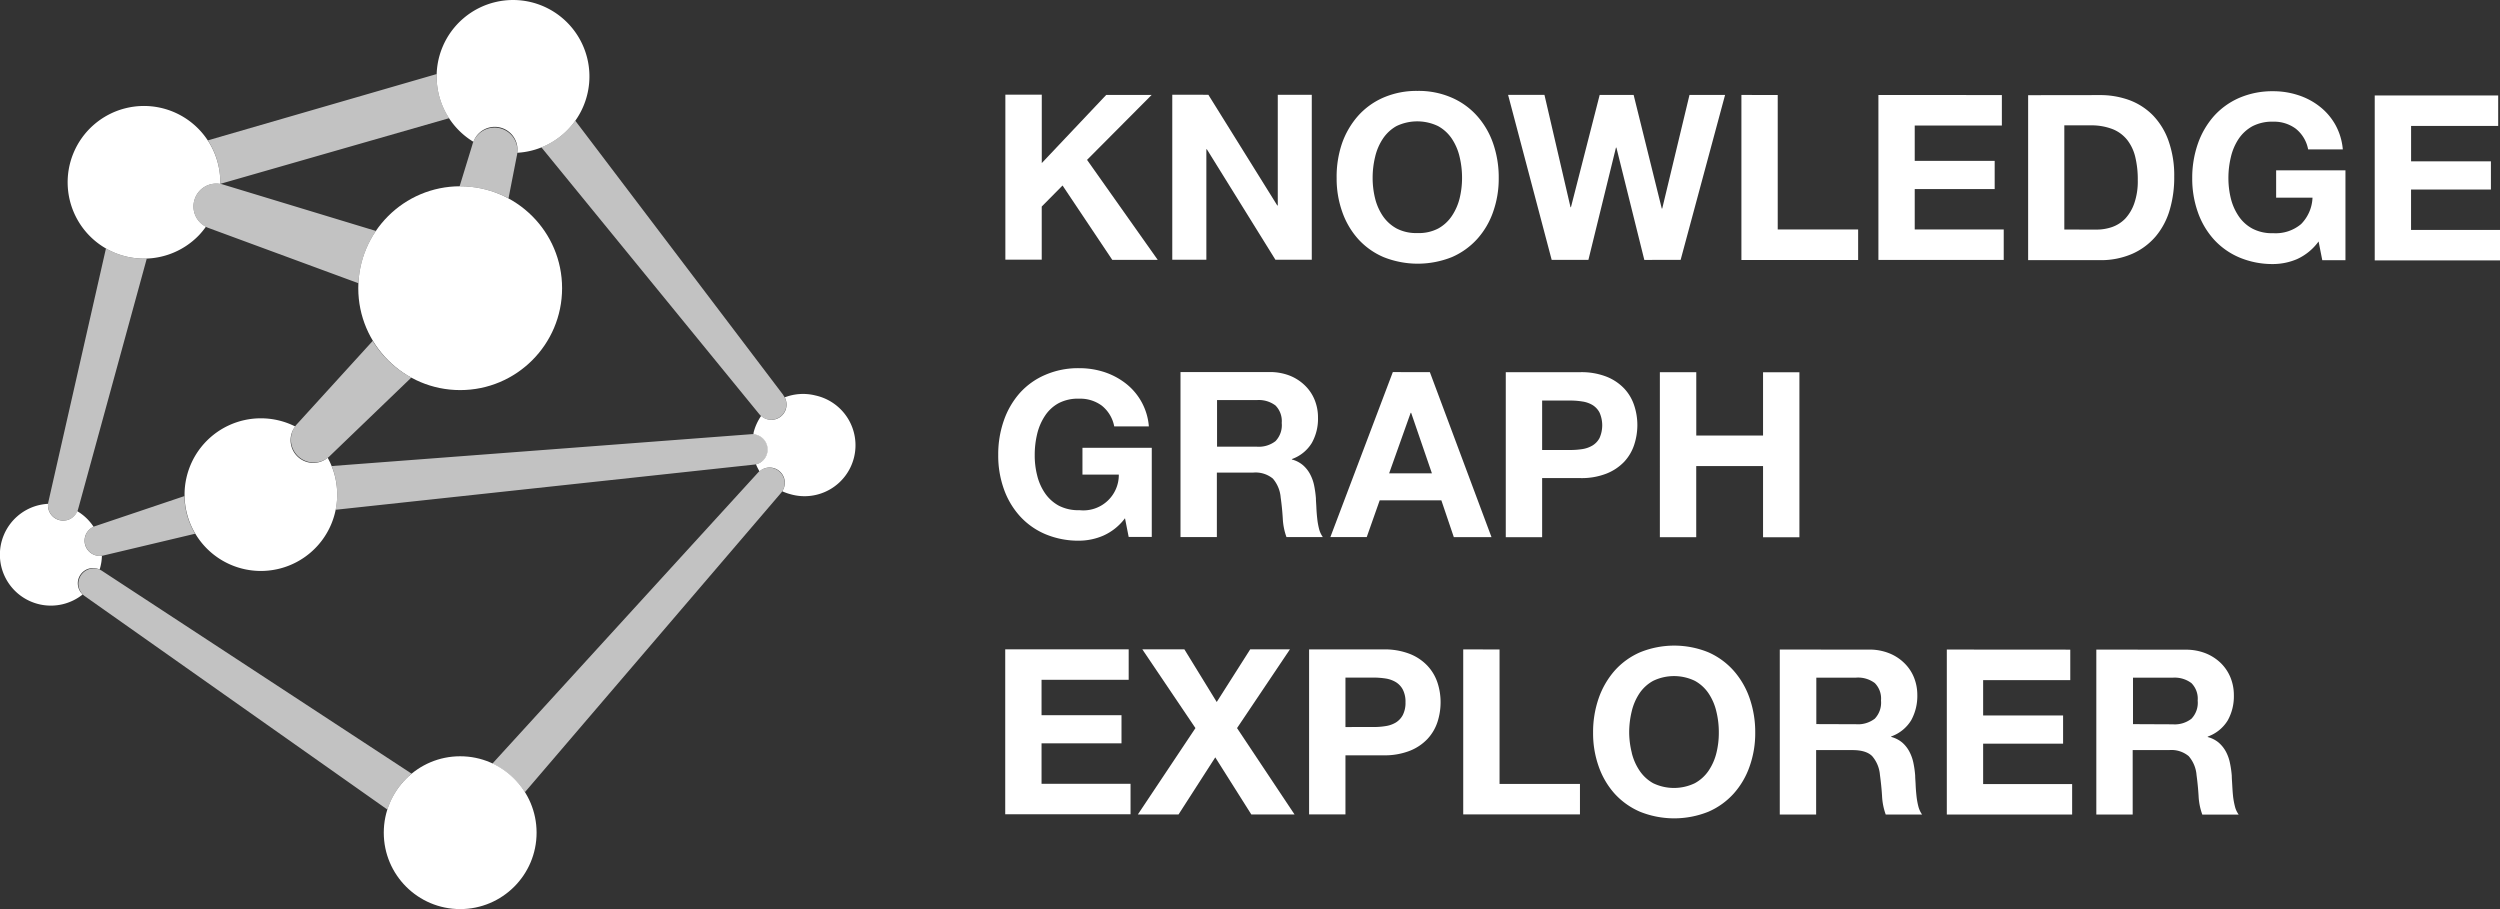 <svg id="Logos" xmlns="http://www.w3.org/2000/svg" viewBox="0 0 550 200"><rect x="0" y="0" width="550" height="200" fill="#333333" stroke="none"/><defs><style>.cls-1,.cls-2,.cls-3,.cls-4{fill:#fff;}.cls-2{opacity:0.7;}.cls-3,.cls-4{stroke:#41b6e9;stroke-linecap:round;stroke-miterlimit:10;}.cls-3{stroke-width:10.09px;}.cls-4{stroke-width:6.73px;}</style></defs><g id="KGE_white"><path class="cls-1" d="M229.19,20.83V35.88l14.18-15h10L239.15,35.17l15.55,22h-10L233.76,40.81l-4.58,4.63V57.13h-8V20.83Z"/><path class="cls-1" d="M265.84,20.85,281,45.2h.11V20.85h7.48l0,36.29h-8l-15.08-24.3h-.11V57.14H257.9V20.84Z"/><path class="cls-1" d="M295.22,31.61a18.25,18.25,0,0,1,3.51-6.07,16,16,0,0,1,5.62-4.07,18.38,18.38,0,0,1,7.5-1.47,18.15,18.15,0,0,1,7.52,1.48A16,16,0,0,1,325,25.55a17.91,17.91,0,0,1,3.51,6.07,22.77,22.77,0,0,1,1.21,7.55,21.8,21.8,0,0,1-1.22,7.4,17.46,17.46,0,0,1-3.51,6,16.21,16.21,0,0,1-5.59,4,20.24,20.24,0,0,1-15,0,16,16,0,0,1-5.62-4,17.69,17.69,0,0,1-3.5-6,21.8,21.8,0,0,1-1.22-7.4A22.77,22.77,0,0,1,295.22,31.61Zm7.29,12a12.08,12.08,0,0,0,1.7,3.89,8.74,8.74,0,0,0,3.05,2.77,9.28,9.28,0,0,0,4.58,1,9.14,9.14,0,0,0,4.57-1,8.63,8.63,0,0,0,3-2.76,12.2,12.2,0,0,0,1.71-3.89,18.82,18.82,0,0,0,.53-4.45,19.68,19.68,0,0,0-.53-4.63,12.13,12.13,0,0,0-1.7-4,8.64,8.64,0,0,0-3.05-2.8,10.58,10.58,0,0,0-9.15,0,8.73,8.73,0,0,0-3,2.8,12.13,12.13,0,0,0-1.7,4,19.6,19.6,0,0,0-.54,4.62A18.82,18.82,0,0,0,302.51,43.61Z"/><path class="cls-1" d="M361.75,57.18l-6.14-24.71h-.1l-6.06,24.7h-8.08l-9.59-36.3h8l5.73,24.71h.1l6.32-24.7h7.47l6.19,25h.1l6-25h7.83l-9.78,36.29Z"/><path class="cls-1" d="M391.1,20.9V50.48h17.69V57.2H383.11V20.89Z"/><path class="cls-1" d="M440.41,20.91v6.71H421.24v7.77h17.59v6.2H421.24v8.89h19.58v6.71H413.25V20.9Z"/><path class="cls-1" d="M461.86,20.92A18.77,18.77,0,0,1,468.39,22a14.21,14.21,0,0,1,5.24,3.36A15.48,15.48,0,0,1,477.08,31a22.66,22.66,0,0,1,1.25,7.88,25,25,0,0,1-1,7.32,16,16,0,0,1-3.07,5.8,14.45,14.45,0,0,1-5.14,3.83,17.22,17.22,0,0,1-7.24,1.4H446.19l0-36.29Zm-.57,29.59a10.39,10.39,0,0,0,3.36-.56,7.45,7.45,0,0,0,2.9-1.85,9.54,9.54,0,0,0,2-3.39,14.78,14.78,0,0,0,.76-5.08,20.87,20.87,0,0,0-.53-5,9.82,9.82,0,0,0-1.75-3.79,7.78,7.78,0,0,0-3.23-2.42,12.86,12.86,0,0,0-4.95-.84h-5.7V50.5Z"/><path class="cls-1" d="M505.36,57a13.51,13.51,0,0,1-5.23,1.09,18.72,18.72,0,0,1-7.5-1.46,16,16,0,0,1-5.62-4,17.6,17.6,0,0,1-3.5-6,22.05,22.05,0,0,1-1.22-7.4,22.77,22.77,0,0,1,1.22-7.55A18.25,18.25,0,0,1,487,25.61a16.17,16.17,0,0,1,5.62-4.07,18.38,18.38,0,0,1,7.5-1.47,17.58,17.58,0,0,1,5.41.84,15.14,15.14,0,0,1,4.73,2.47,13.37,13.37,0,0,1,3.48,4,13.55,13.55,0,0,1,1.68,5.49h-7.63a7.6,7.6,0,0,0-2.74-4.57,8,8,0,0,0-4.93-1.53,9.4,9.4,0,0,0-4.58,1,8.73,8.73,0,0,0-3.05,2.8,12.13,12.13,0,0,0-1.7,4,19.6,19.6,0,0,0-.54,4.62,18.76,18.76,0,0,0,.53,4.45,12.1,12.1,0,0,0,1.71,3.89,8.48,8.48,0,0,0,3.05,2.77,9.22,9.22,0,0,0,4.57,1,8.68,8.68,0,0,0,6.13-2,8.74,8.74,0,0,0,2.51-5.82h-8v-6H516V57.24H510.9l-.81-4.12A12,12,0,0,1,505.36,57Z"/><path class="cls-1" d="M549.6,21v6.71H530.44v7.78H548v6.2H530.43v8.89H550v6.71H522.44l0-36.29Z"/><path class="cls-1" d="M242.68,117.86a13.56,13.56,0,0,1-5.24,1.09,18.72,18.72,0,0,1-7.5-1.45,16,16,0,0,1-5.61-4,17.62,17.62,0,0,1-3.51-6,21.8,21.8,0,0,1-1.21-7.4,22.42,22.42,0,0,1,1.22-7.54,18,18,0,0,1,3.51-6.08A15.93,15.93,0,0,1,230,82.45,18.17,18.17,0,0,1,237.45,81a17.64,17.64,0,0,1,5.42.83,15.63,15.63,0,0,1,4.72,2.47,13.28,13.28,0,0,1,5.16,9.51h-7.62a7.65,7.65,0,0,0-2.75-4.58,8,8,0,0,0-4.93-1.52,9.14,9.14,0,0,0-4.57,1,8.44,8.44,0,0,0-3,2.79,12.36,12.36,0,0,0-1.71,4,19.62,19.62,0,0,0-.53,4.63,17.75,17.75,0,0,0,.53,4.44,11.87,11.87,0,0,0,1.7,3.89,8.77,8.77,0,0,0,3.05,2.78,9.33,9.33,0,0,0,4.57,1,7.8,7.8,0,0,0,8.65-7.83h-8V98.51h15.25v19.62h-5.08l-.81-4.12A12.09,12.09,0,0,1,242.68,117.86Z"/><path class="cls-1" d="M279.34,81.85a12,12,0,0,1,4.4.79,10.14,10.14,0,0,1,3.35,2.17A9.21,9.21,0,0,1,289.23,88a10.24,10.24,0,0,1,.73,3.89,10.85,10.85,0,0,1-1.35,5.54,8.41,8.41,0,0,1-4.39,3.56v.1a6.09,6.09,0,0,1,2.43,1.25,6.91,6.91,0,0,1,1.58,2,9.18,9.18,0,0,1,.89,2.52,23.43,23.43,0,0,1,.38,2.74c0,.58.07,1.26.1,2s.09,1.57.18,2.39a16.35,16.35,0,0,0,.4,2.31,5.35,5.35,0,0,0,.84,1.85h-8a14,14,0,0,1-.81-4.12c-.1-1.59-.25-3.11-.46-4.57a7.27,7.27,0,0,0-1.72-4.17,6,6,0,0,0-4.32-1.32h-8v14.19h-8V81.85Zm-2.85,16.42a6,6,0,0,0,4.12-1.22,5.06,5.06,0,0,0,1.37-4,4.87,4.87,0,0,0-1.37-3.84,6.1,6.1,0,0,0-4.12-1.19h-8.74V98.27Z"/><path class="cls-1" d="M314.57,81.87l13.56,36.3h-8.29l-2.74-8.09H303.53l-2.85,8.08h-8l13.74-36.3Zm.45,22.26-4.57-13.32h-.1l-4.74,13.32Z"/><path class="cls-1" d="M347.66,81.88a15.12,15.12,0,0,1,5.8,1,10.92,10.92,0,0,1,3.89,2.62,10,10,0,0,1,2.18,3.72,13.66,13.66,0,0,1,.69,4.32,14,14,0,0,1-.69,4.29,10.09,10.09,0,0,1-2.19,3.74,10.91,10.91,0,0,1-3.89,2.61,14.91,14.91,0,0,1-5.79,1h-8.39v13h-8l0-36.3ZM345.47,99a17.47,17.47,0,0,0,2.65-.2,6.22,6.22,0,0,0,2.23-.79,4.26,4.26,0,0,0,1.55-1.65,6.92,6.92,0,0,0,0-5.59,4.26,4.26,0,0,0-1.54-1.66,6.08,6.08,0,0,0-2.24-.78,16.22,16.22,0,0,0-2.64-.21h-6.21V99Z"/><path class="cls-1" d="M373.18,81.89V95.82h14.69V81.9h8l0,36.3h-8V102.53h-14.7v15.66h-8V81.89Z"/><path class="cls-1" d="M248.31,142.85v6.71H229.14v7.78h17.59v6.2H229.14v8.89h19.58v6.71H221.15l0-36.29Z"/><path class="cls-1" d="M251.31,142.85h9.25l7.12,11.59,7.37-11.59h8.74l-11.64,17.33,12.65,19h-9.51l-7.93-12.56-8.08,12.56h-8.95l12.67-19Z"/><path class="cls-1" d="M304.38,142.87a15.19,15.19,0,0,1,5.8,1,10.75,10.75,0,0,1,3.88,2.62,10.05,10.05,0,0,1,2.19,3.71,13.65,13.65,0,0,1,.68,4.32,14.05,14.05,0,0,1-.68,4.3,10.05,10.05,0,0,1-2.19,3.73,10.8,10.8,0,0,1-3.89,2.62,15.19,15.19,0,0,1-5.8,1H296v13h-8v-36.3Zm-2.19,17.07a15.11,15.11,0,0,0,2.64-.2,6.08,6.08,0,0,0,2.24-.78,4.29,4.29,0,0,0,1.55-1.66,5.9,5.9,0,0,0,.59-2.79,5.82,5.82,0,0,0-.59-2.8,4.26,4.26,0,0,0-1.55-1.65,6.22,6.22,0,0,0-2.23-.79,17.47,17.47,0,0,0-2.65-.2H296v10.88Z"/><path class="cls-1" d="M329.9,142.88v29.58h17.69v6.71H321.91v-36.3Z"/><path class="cls-1" d="M351.7,153.64a18.39,18.39,0,0,1,3.51-6.08,16,16,0,0,1,5.62-4.06,19.92,19.92,0,0,1,15,0,16.15,16.15,0,0,1,5.59,4.07,18.05,18.05,0,0,1,3.51,6.08,22.77,22.77,0,0,1,1.22,7.55,21.71,21.71,0,0,1-1.23,7.39,17.6,17.6,0,0,1-3.51,6,16.05,16.05,0,0,1-5.59,4,20.17,20.17,0,0,1-15,0,16.23,16.23,0,0,1-5.62-4,17.74,17.74,0,0,1-3.5-6,21.76,21.76,0,0,1-1.22-7.4A22.71,22.71,0,0,1,351.7,153.64Zm7.29,12a12.15,12.15,0,0,0,1.71,3.9,8.72,8.72,0,0,0,3,2.77,10.58,10.58,0,0,0,9.15,0,8.66,8.66,0,0,0,3.05-2.77,12.1,12.1,0,0,0,1.71-3.89,18.25,18.25,0,0,0,.53-4.45,19.09,19.09,0,0,0-.53-4.62,12.13,12.13,0,0,0-1.7-4,8.64,8.64,0,0,0-3.05-2.8,10.58,10.58,0,0,0-9.15,0,8.61,8.61,0,0,0-3.05,2.79,12.13,12.13,0,0,0-1.7,4,19.63,19.63,0,0,0-.54,4.63A18.73,18.73,0,0,0,359,165.63Z"/><path class="cls-1" d="M411.19,142.91a11.56,11.56,0,0,1,4.39.79,10,10,0,0,1,3.35,2.16,9.21,9.21,0,0,1,2.14,3.17,10.28,10.28,0,0,1,.74,3.89,11.06,11.06,0,0,1-1.35,5.54,8.47,8.47,0,0,1-4.4,3.56v.1a6.33,6.33,0,0,1,2.44,1.25,6.87,6.87,0,0,1,1.57,2,9.29,9.29,0,0,1,.89,2.52,21.39,21.39,0,0,1,.38,2.75c0,.57.07,1.25.1,2s.09,1.57.18,2.39a16.35,16.35,0,0,0,.4,2.31,5.49,5.49,0,0,0,.84,1.86h-8a14,14,0,0,1-.81-4.11c-.1-1.6-.26-3.12-.46-4.58a7.2,7.2,0,0,0-1.72-4.17q-1.32-1.32-4.32-1.32h-8V179.2h-8V142.9Zm-2.86,16.42a6.05,6.05,0,0,0,4.12-1.22,5.1,5.1,0,0,0,1.37-4,4.83,4.83,0,0,0-1.37-3.84,6.13,6.13,0,0,0-4.11-1.19h-8.75v10.22Z"/><path class="cls-1" d="M455.46,142.92v6.71H436.29v7.77h17.59v6.2H436.29v8.89h19.58v6.71H428.3l0-36.3Z"/><path class="cls-1" d="M480.83,142.93a11.81,11.81,0,0,1,4.4.79,10.28,10.28,0,0,1,3.35,2.16,9.46,9.46,0,0,1,2.13,3.18,10.24,10.24,0,0,1,.74,3.89,10.88,10.88,0,0,1-1.35,5.54,8.47,8.47,0,0,1-4.4,3.56v.1a6.13,6.13,0,0,1,2.44,1.25,7.08,7.08,0,0,1,1.58,2,9.16,9.16,0,0,1,.88,2.52,21.51,21.51,0,0,1,.39,2.74c0,.58.06,1.26.1,2s.09,1.57.17,2.38a16.22,16.22,0,0,0,.41,2.32,5.08,5.08,0,0,0,.84,1.85h-8a13.67,13.67,0,0,1-.82-4.12c-.1-1.59-.25-3.12-.45-4.57a7.2,7.2,0,0,0-1.73-4.17,5.94,5.94,0,0,0-4.32-1.33h-8v14.18h-8l0-36.29ZM478,159.35a6,6,0,0,0,4.11-1.22,5.07,5.07,0,0,0,1.38-4,4.87,4.87,0,0,0-1.37-3.84,6.12,6.12,0,0,0-4.12-1.2h-8.74v10.22Z"/><path class="cls-2" d="M96.07,16.29,45.73,30.88a16.81,16.81,0,0,1,2.73,9.57L98.81,26A16.75,16.75,0,0,1,96.07,16.29Z"/><path class="cls-2" d="M172.32,86.9,126.56,26.55a16.76,16.76,0,0,1-7.46,5.86L167,91.06a3.38,3.38,0,0,0,2.65,1.28,3.36,3.36,0,0,0,2.64-5.44Z"/><path class="cls-2" d="M23.31,54.65,10.66,110.34a3.37,3.37,0,0,0,2.45,4.08,3.91,3.91,0,0,0,.82.1A3.36,3.36,0,0,0,17.19,112l15.1-55.11A16.74,16.74,0,0,1,23.31,54.65Z"/><path class="cls-2" d="M106.67,41.65a22.18,22.18,0,0,1,5.2,2l1.82-9.31a5,5,0,0,0-9.79-2.44L101.11,41A22.19,22.19,0,0,1,106.67,41.65Z"/><path class="cls-1" d="M116.94.5a16.82,16.82,0,0,0-12.79,30.7,5,5,0,0,1,9.65,2.41A16.82,16.82,0,0,0,116.94.5Z"/><path class="cls-2" d="M79.49,58a22.53,22.53,0,0,1,3.21-7.19L49.21,40.64A5,5,0,1,0,46,50.2L78.85,62.31A22.53,22.53,0,0,1,79.49,58Z"/><path class="cls-1" d="M42.83,43.82a5,5,0,0,1,5.63-3.35,16.79,16.79,0,1,0-4.7,11.29,17.08,17.08,0,0,0,1.54-1.88A5,5,0,0,1,42.83,43.82Z"/><path class="cls-2" d="M90.56,170.21,22.37,125.54a3.37,3.37,0,0,0-3.78,5.57l66.64,47A16.87,16.87,0,0,1,90.56,170.21Z"/><path class="cls-2" d="M41.2,113.44a16.88,16.88,0,0,1-.63-4.3l-19.51,6.57A3.36,3.36,0,0,0,22,122.3a3.31,3.31,0,0,0,.93-.13l20-4.75A17.17,17.17,0,0,1,41.2,113.44Z"/><path class="cls-2" d="M171.47,103.73a3.37,3.37,0,0,0-4.75.29L108.32,168a16.83,16.83,0,0,1,7.15,6.29l56.29-65.77A3.37,3.37,0,0,0,171.47,103.73Z"/><path class="cls-2" d="M165.19,95.53l-92.22,7c.21.53.4,1.06.56,1.62a16.61,16.61,0,0,1,.3,8l92-9.93a3.36,3.36,0,1,0-.62-6.69Z"/><path class="cls-3" d="M112.87,16.82"/><path class="cls-4" d="M112.87,16.82"/><path class="cls-2" d="M82,75,65.42,93.21a5,5,0,1,0,7.25,7L90.49,83.07A22.38,22.38,0,0,1,82,75Z"/><path class="cls-1" d="M72.09,100.71a5,5,0,0,1-7.15-6.89,16.79,16.79,0,1,0,8.59,10.36A17.23,17.23,0,0,0,72.09,100.71Z"/><circle class="cls-1" cx="101.24" cy="183.19" r="16.81"/><circle class="cls-1" cx="101.24" cy="63.4" r="22.42"/><path class="cls-1" d="M17.7,126.44a3.35,3.35,0,0,1,4.22-1.14,11,11,0,0,0,.5-3,3.25,3.25,0,0,1-.44,0,3.35,3.35,0,0,1-1.39-6.41A11,11,0,0,0,17,112.46a3.35,3.35,0,0,1-6.43-1.62,11.91,11.91,0,0,0-2.47.41,11.21,11.21,0,1,0,10.09,19.53A3.33,3.33,0,0,1,17.7,126.44Z"/><path class="cls-1" d="M179.38,87a11.17,11.17,0,0,0-6.74.42,3.35,3.35,0,0,1-5.19,4.08,11.4,11.4,0,0,0-1.66,3.66c0,.13,0,.26-.08.39a3.35,3.35,0,0,1,.6,6.6,13.22,13.22,0,0,0,.78,1.55,3.35,3.35,0,0,1,5,4.38,11.75,11.75,0,0,0,1.89.67A11.21,11.21,0,1,0,179.38,87Z"/></g></svg>